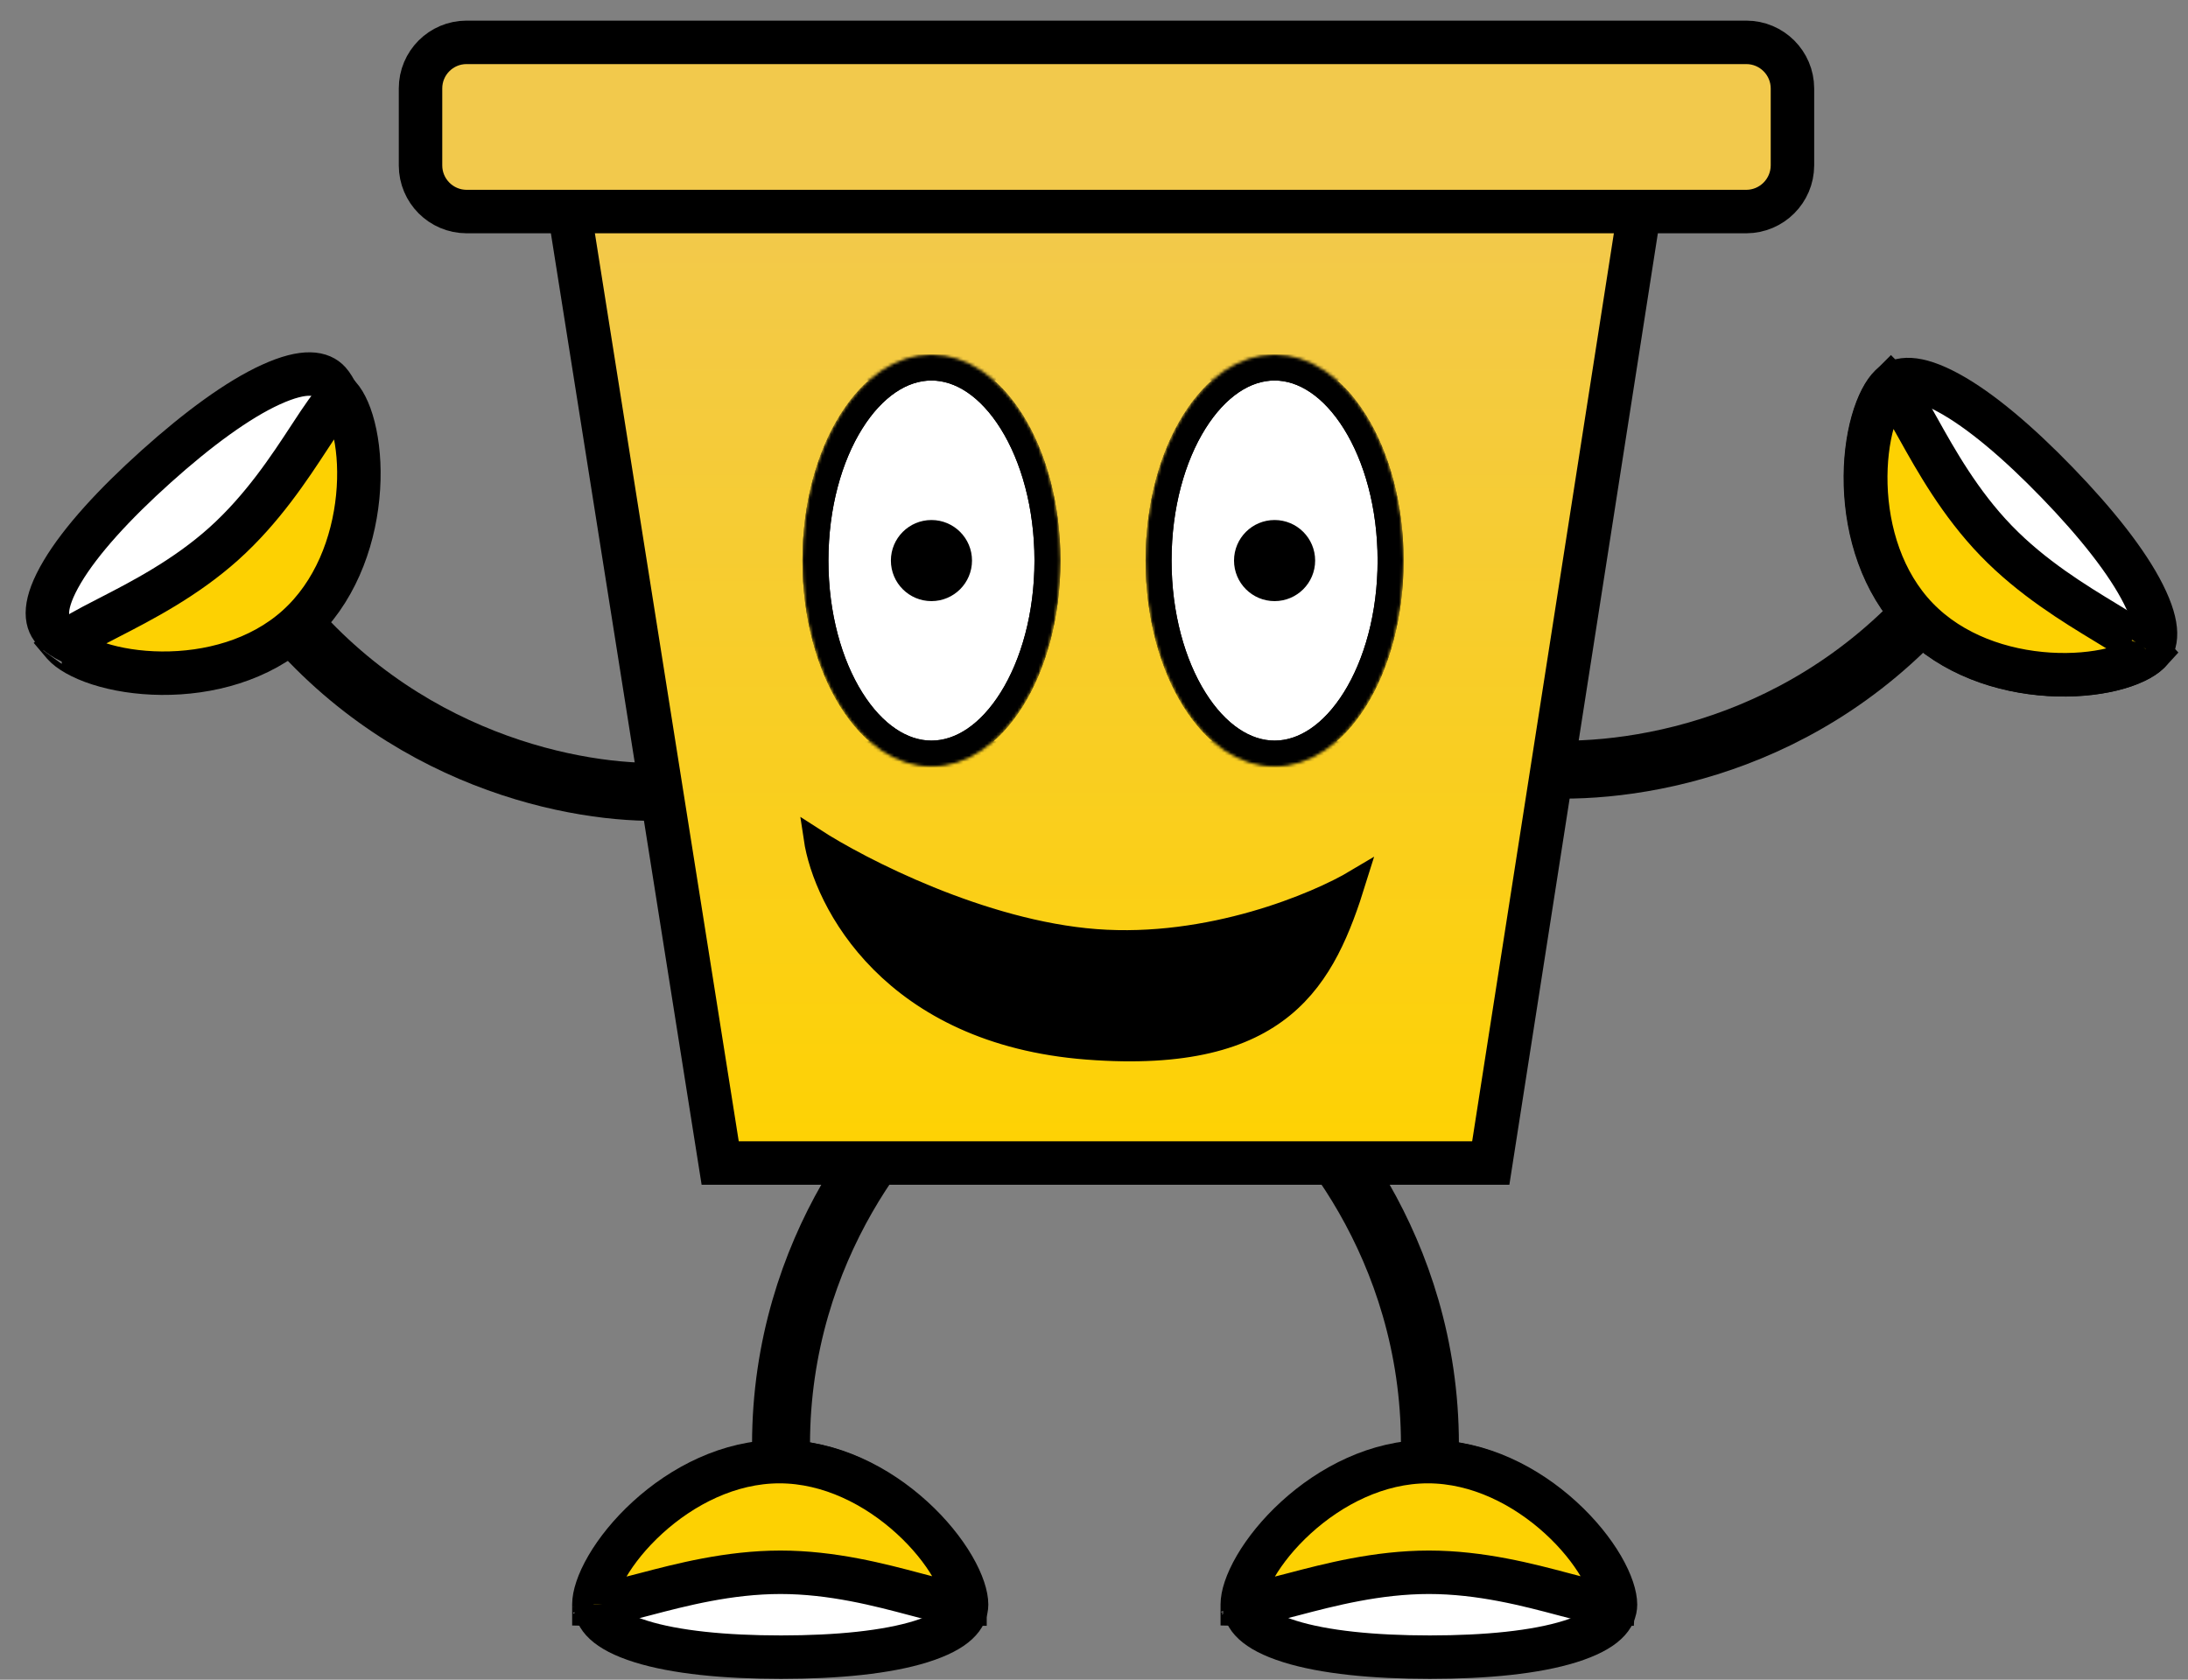<svg width="728" height="559" viewBox="0 0 728 559" fill="none" xmlns="http://www.w3.org/2000/svg">
<rect x="0" y="0" width="728" height="559" fill="#808080" stroke="none"/>
<g clip-path="url(#clip0_720_310)">
<path d="M417.299 355.572C436.79 369.816 475.773 414.796 475.773 480.767" stroke="black" stroke-width="19.283"/>
<path d="M537.511 533.993C537.511 537.894 534.412 542.526 522.381 546.293C510.947 549.873 494.57 551.501 475.773 551.501C456.975 551.501 440.598 549.873 429.164 546.293C417.133 542.526 414.034 537.894 414.034 533.993C414.034 531.246 415.293 526.846 418.469 521.399C421.559 516.101 426.131 510.391 431.881 505.136C443.454 494.562 459.035 486.498 475.773 486.498C492.51 486.498 508.091 494.562 519.664 505.136C525.414 510.391 529.986 516.101 533.076 521.399C536.252 526.846 537.511 531.246 537.511 533.993Z" fill="white" stroke="black" stroke-width="14.462"/>
<path d="M413.338 533.916C413.338 533.935 413.338 533.954 413.338 533.973C414.112 534 415.265 533.936 416.91 533.686C419.064 533.359 421.643 532.785 424.729 532.015C426.497 531.574 428.403 531.074 430.432 530.541C442.237 527.443 458.204 523.252 475.421 523.252C492.704 523.252 508.594 527.474 520.274 530.577C522.236 531.098 524.079 531.588 525.791 532.021C528.835 532.791 531.368 533.363 533.478 533.689C535.001 533.923 536.079 533.991 536.814 533.976C536.815 533.957 536.815 533.936 536.815 533.916C536.815 531.169 535.556 526.769 532.379 521.322C529.289 516.024 524.718 510.314 518.967 505.06C507.395 494.485 491.814 486.421 475.076 486.421C458.338 486.421 442.758 494.485 431.185 505.06C425.434 510.314 420.863 516.024 417.773 521.322C414.596 526.769 413.338 531.169 413.338 533.916ZM413.427 534.919C413.427 534.919 413.426 534.913 413.422 534.903C413.425 534.914 413.427 534.919 413.427 534.919ZM536.721 534.961C536.721 534.961 536.723 534.956 536.726 534.947C536.722 534.956 536.721 534.961 536.721 534.961Z" fill="#FDD102" stroke="black" stroke-width="14.462"/>
<path d="M109.56 127.053C106.953 124.15 101.553 122.774 90.085 128.01C79.185 132.986 65.913 142.716 51.927 155.276C37.941 167.835 26.843 179.988 20.728 190.292C14.293 201.133 15.082 206.65 17.689 209.552C19.524 211.596 23.401 214.029 29.403 215.959C35.242 217.837 42.459 219.031 50.248 219.098C65.923 219.234 82.904 214.824 95.358 203.64C107.811 192.457 114.016 176.047 115.561 160.447C116.329 152.696 115.915 145.393 114.674 139.386C113.399 133.211 111.396 129.096 109.56 127.053Z" fill="white" stroke="black" stroke-width="14.462"/>
<path d="M225.97 263.138C201.951 265.563 142.893 258.142 98.815 209.057" stroke="black" stroke-width="19.283"/>
<path d="M21.152 214.493C21.139 214.478 21.127 214.464 21.114 214.45C21.672 213.913 22.573 213.191 23.963 212.277C25.785 211.081 28.087 209.785 30.898 208.296C32.508 207.443 34.261 206.541 36.126 205.582C46.979 200 61.659 192.45 74.469 180.947C87.329 169.399 96.331 155.641 102.947 145.529C104.059 143.83 105.103 142.234 106.087 140.768C107.838 138.161 109.34 136.043 110.692 134.391C111.669 133.199 112.426 132.428 112.983 131.948C112.996 131.962 113.01 131.977 113.023 131.993C114.859 134.037 116.862 138.151 118.138 144.326C119.379 150.333 119.792 157.636 119.024 165.387C117.479 180.987 111.274 197.397 98.821 208.581C86.367 219.764 69.386 224.174 53.711 224.038C45.922 223.971 38.705 222.777 32.866 220.899C26.864 218.969 22.987 216.536 21.152 214.493ZM20.548 213.686C20.549 213.686 20.551 213.692 20.555 213.702C20.55 213.692 20.548 213.686 20.548 213.686ZM112.256 131.278C112.256 131.278 112.26 131.28 112.268 131.285C112.26 131.281 112.256 131.278 112.256 131.278Z" fill="#FDD102" stroke="black" stroke-width="14.462"/>
<path d="M503.031 254.842C526.821 258.948 586.254 255.695 633.671 209.827" stroke="black" stroke-width="19.283"/>
<path d="M714.852 217.197C717.656 214.484 718.831 209.036 713.174 197.77C707.797 187.063 697.581 174.16 684.512 160.649C671.443 147.138 658.887 136.499 648.364 130.77C637.292 124.741 631.808 125.734 629.003 128.447C627.029 130.356 624.742 134.32 623.035 140.39C621.376 146.295 620.45 153.551 620.671 161.337C621.117 177.007 626.153 193.812 637.791 205.843C649.428 217.873 666.057 223.465 681.703 224.431C689.478 224.911 696.76 224.227 702.717 222.765C708.84 221.261 712.878 219.107 714.852 217.197Z" fill="white" stroke="black" stroke-width="14.462"/>
<path d="M714.987 217.163C715.001 217.149 715.015 217.136 715.028 217.123C714.509 216.547 713.662 215.764 712.338 214.755C710.606 213.434 708.4 211.98 705.701 210.297C704.154 209.332 702.47 208.31 700.676 207.222C690.242 200.891 676.129 192.329 664.159 179.954C652.142 167.531 644.129 153.175 638.239 142.623C637.249 140.85 636.32 139.185 635.441 137.654C633.878 134.93 632.528 132.711 631.295 130.969C630.405 129.711 629.704 128.889 629.182 128.37C629.168 128.384 629.153 128.398 629.139 128.412C627.164 130.322 624.877 134.286 623.171 140.356C621.511 146.261 620.585 153.516 620.807 161.303C621.252 176.973 626.289 193.778 637.926 205.809C649.563 217.839 666.192 223.431 681.838 224.397C689.613 224.877 696.895 224.193 702.852 222.73C708.975 221.227 713.013 219.072 714.987 217.163ZM715.646 216.401C715.646 216.401 715.643 216.406 715.638 216.416C715.644 216.406 715.646 216.401 715.646 216.401ZM629.955 127.753C629.955 127.753 629.95 127.755 629.942 127.76C629.95 127.756 629.955 127.753 629.955 127.753Z" fill="#FDD102" stroke="black" stroke-width="14.462"/>
<path d="M318.339 355.572C298.848 369.816 259.865 414.796 259.865 480.767" stroke="black" stroke-width="19.283"/>
<path d="M198.128 533.993C198.128 537.895 201.227 542.527 213.258 546.293C224.692 549.873 241.068 551.501 259.866 551.501C278.664 551.501 295.04 549.873 306.475 546.293C318.506 542.527 321.605 537.895 321.605 533.993C321.605 531.246 320.346 526.846 317.169 521.4C314.079 516.101 309.508 510.391 303.757 505.137C292.185 494.563 276.604 486.498 259.866 486.498C243.128 486.498 227.548 494.563 215.975 505.137C210.224 510.391 205.653 516.101 202.563 521.4C199.387 526.846 198.128 531.246 198.128 533.993Z" fill="white" stroke="black" stroke-width="14.462"/>
<path d="M239.624 387.056L189.396 69.945H545.49L496.012 387.056H239.624Z" fill="url(#paint0_linear_720_310)" stroke="black" stroke-width="14.462"/>
<path d="M596.392 29.442C596.38 20.972 589.517 14.11 581.048 14.097H155.262H155.215C146.754 14.11 139.905 20.98 139.918 29.442V55.063C139.93 63.532 146.793 70.395 155.262 70.407H581.048C589.507 70.37 596.355 63.522 596.392 55.063V29.442Z" fill="#F2C94C" stroke="black" stroke-width="14.462"/>
<mask id="mask0_720_310" style="mask-type:alpha" maskUnits="userSpaceOnUse" x="381" y="118" width="87" height="138">
<path d="M462.682 186.556C462.682 204.806 458.043 221.123 450.77 232.741C443.46 244.418 433.913 250.793 424.085 250.793C414.257 250.793 404.71 244.418 397.4 232.741C390.128 221.123 385.488 204.806 385.488 186.556C385.488 168.306 390.128 151.988 397.4 140.371C404.71 128.694 414.257 122.318 424.085 122.318C433.913 122.318 443.46 128.694 450.77 140.371C458.043 151.988 462.682 168.306 462.682 186.556Z" fill="black" stroke="black" stroke-width="8.637"/>
</mask>
<g mask="url(#mask0_720_310)">
<path d="M463.761 186.556C463.761 204.976 459.081 221.499 451.685 233.314C444.261 245.173 434.419 251.873 424.085 251.873C413.752 251.873 403.909 245.173 396.485 233.314C389.089 221.499 384.409 204.976 384.409 186.556C384.409 168.136 389.089 151.613 396.485 139.798C403.909 127.939 413.752 121.239 424.085 121.239C434.419 121.239 444.261 127.939 451.685 139.798C459.081 151.613 463.761 168.136 463.761 186.556Z" fill="white" stroke="black" stroke-width="6.478"/>
<circle cx="424.085" cy="186.556" r="13.495" fill="black"/>
<path d="M462.682 186.556C462.682 204.806 458.043 221.123 450.77 232.741C443.46 244.418 433.913 250.793 424.085 250.793C414.257 250.793 404.71 244.418 397.4 232.741C390.128 221.123 385.488 204.806 385.488 186.556C385.488 168.306 390.128 151.988 397.4 140.371C404.71 128.694 414.257 122.318 424.085 122.318C433.913 122.318 443.46 128.694 450.77 140.371C458.043 151.988 462.682 168.306 462.682 186.556Z" stroke="black" stroke-width="8.637"/>
<path d="M424.085 53.763C400.384 53.763 381.17 84.335 381.17 122.049H467C467 84.335 447.786 53.763 424.085 53.763Z" fill="#F4CA3D"/>
<path d="M424.085 319.619C447.786 319.619 467 289.046 467 251.333L381.17 251.333C381.17 289.046 400.383 319.619 424.085 319.619Z" fill="#F4CA3D"/>
<path d="M462.682 186.556C462.682 204.806 458.043 221.123 450.77 232.741C443.46 244.418 433.913 250.793 424.085 250.793C414.257 250.793 404.71 244.418 397.4 232.741C390.128 221.123 385.488 204.806 385.488 186.556C385.488 168.306 390.128 151.988 397.4 140.371C404.71 128.694 414.257 122.318 424.085 122.318C433.913 122.318 443.46 128.694 450.77 140.371C458.043 151.988 462.682 168.306 462.682 186.556Z" stroke="black" stroke-width="8.637"/>
<rect x="381.17" y="246.745" width="85.83" height="8.637" fill="black"/>
<rect x="381.17" y="118" width="85.83" height="8.637" fill="black"/>
</g>
<mask id="mask1_720_310" style="mask-type:alpha" maskUnits="userSpaceOnUse" x="267" y="118" width="86" height="138">
<path d="M348.512 186.556C348.512 204.806 343.873 221.123 336.6 232.741C329.29 244.418 319.743 250.793 309.915 250.793C300.087 250.793 290.54 244.418 283.23 232.741C275.958 221.123 271.318 204.806 271.318 186.556C271.318 168.306 275.958 151.988 283.23 140.371C290.54 128.694 300.087 122.318 309.915 122.318C319.743 122.318 329.29 128.694 336.6 140.371C343.873 151.988 348.512 168.306 348.512 186.556Z" fill="black" stroke="black" stroke-width="8.637"/>
</mask>
<g mask="url(#mask1_720_310)">
<path d="M349.592 186.556C349.592 204.976 344.911 221.499 337.515 233.314C330.092 245.173 320.249 251.873 309.915 251.873C299.582 251.873 289.739 245.173 282.315 233.314C274.919 221.499 270.239 204.976 270.239 186.556C270.239 168.136 274.919 151.613 282.315 139.798C289.739 127.939 299.582 121.239 309.915 121.239C320.249 121.239 330.092 127.939 337.515 139.798C344.911 151.613 349.592 168.136 349.592 186.556Z" fill="white" stroke="black" stroke-width="6.478"/>
<circle cx="309.915" cy="186.556" r="13.495" fill="black"/>
<path d="M348.512 186.556C348.512 204.806 343.873 221.123 336.6 232.741C329.29 244.418 319.743 250.793 309.915 250.793C300.087 250.793 290.54 244.418 283.23 232.741C275.958 221.123 271.318 204.806 271.318 186.556C271.318 168.306 275.958 151.988 283.23 140.371C290.54 128.694 300.087 122.318 309.915 122.318C319.743 122.318 329.29 128.694 336.6 140.371C343.873 151.988 348.512 168.306 348.512 186.556Z" stroke="black" stroke-width="8.637"/>
<path d="M309.915 53.763C286.214 53.763 267 84.335 267 122.049H352.83C352.83 84.335 333.616 53.763 309.915 53.763Z" fill="#F4CA3D"/>
<path d="M309.915 319.619C333.616 319.619 352.83 289.046 352.83 251.333L267 251.333C267 289.046 286.213 319.619 309.915 319.619Z" fill="#F4CA3D"/>
<path d="M348.512 186.556C348.512 204.806 343.873 221.123 336.6 232.741C329.29 244.418 319.743 250.793 309.915 250.793C300.087 250.793 290.54 244.418 283.23 232.741C275.958 221.123 271.318 204.806 271.318 186.556C271.318 168.306 275.958 151.988 283.23 140.371C290.54 128.694 300.087 122.318 309.915 122.318C319.743 122.318 329.29 128.694 336.6 140.371C343.873 151.988 348.512 168.306 348.512 186.556Z" stroke="black" stroke-width="8.637"/>
<rect x="267" y="246.745" width="85.83" height="8.637" fill="black"/>
<rect x="267" y="118" width="85.83" height="8.637" fill="black"/>
</g>
<path d="M197.601 533.917C197.601 533.937 197.601 533.956 197.601 533.974C198.376 534.001 199.528 533.937 201.174 533.688C203.328 533.361 205.906 532.786 208.993 532.016C210.761 531.575 212.667 531.075 214.696 530.542C226.501 527.444 242.468 523.253 259.684 523.253C276.968 523.253 292.858 527.475 304.537 530.578C306.5 531.099 308.343 531.589 310.054 532.022C313.099 532.792 315.632 533.365 317.741 533.69C319.264 533.925 320.343 533.993 321.078 533.978C321.078 533.958 321.078 533.938 321.078 533.917C321.078 531.17 319.819 526.771 316.643 521.324C313.553 516.026 308.982 510.316 303.231 505.061C291.658 494.487 276.078 486.423 259.34 486.423C242.602 486.423 227.021 494.487 215.449 505.061C209.698 510.316 205.126 516.026 202.037 521.324C198.86 526.771 197.601 531.17 197.601 533.917ZM197.691 534.92C197.691 534.92 197.689 534.915 197.686 534.904C197.689 534.915 197.691 534.921 197.691 534.92ZM320.985 534.962C320.985 534.962 320.987 534.958 320.989 534.948C320.986 534.957 320.985 534.962 320.985 534.962Z" fill="#FDD102" stroke="black" stroke-width="14.462"/>
<path d="M364.601 312.679C326.798 309.787 286.362 289.002 270.869 278.971C274.032 300.291 296.649 344.178 361.81 349.164C426.97 354.15 440.969 325.647 451.18 292.769C438.072 300.611 402.405 315.572 364.601 312.679Z" fill="black" stroke="black" stroke-width="6.965"/>
</g>
<defs>
<linearGradient id="paint0_linear_720_310" x1="367.443" y1="69.945" x2="367.443" y2="387.056" gradientUnits="userSpaceOnUse">
<stop stop-color="#F2C94C"/>
<stop offset="1" stop-color="#FED202"/>
</linearGradient>
<clipPath id="clip0_720_310">
<rect width="727.638" height="558.867" fill="white"/>
</clipPath>
</defs>
</svg>
